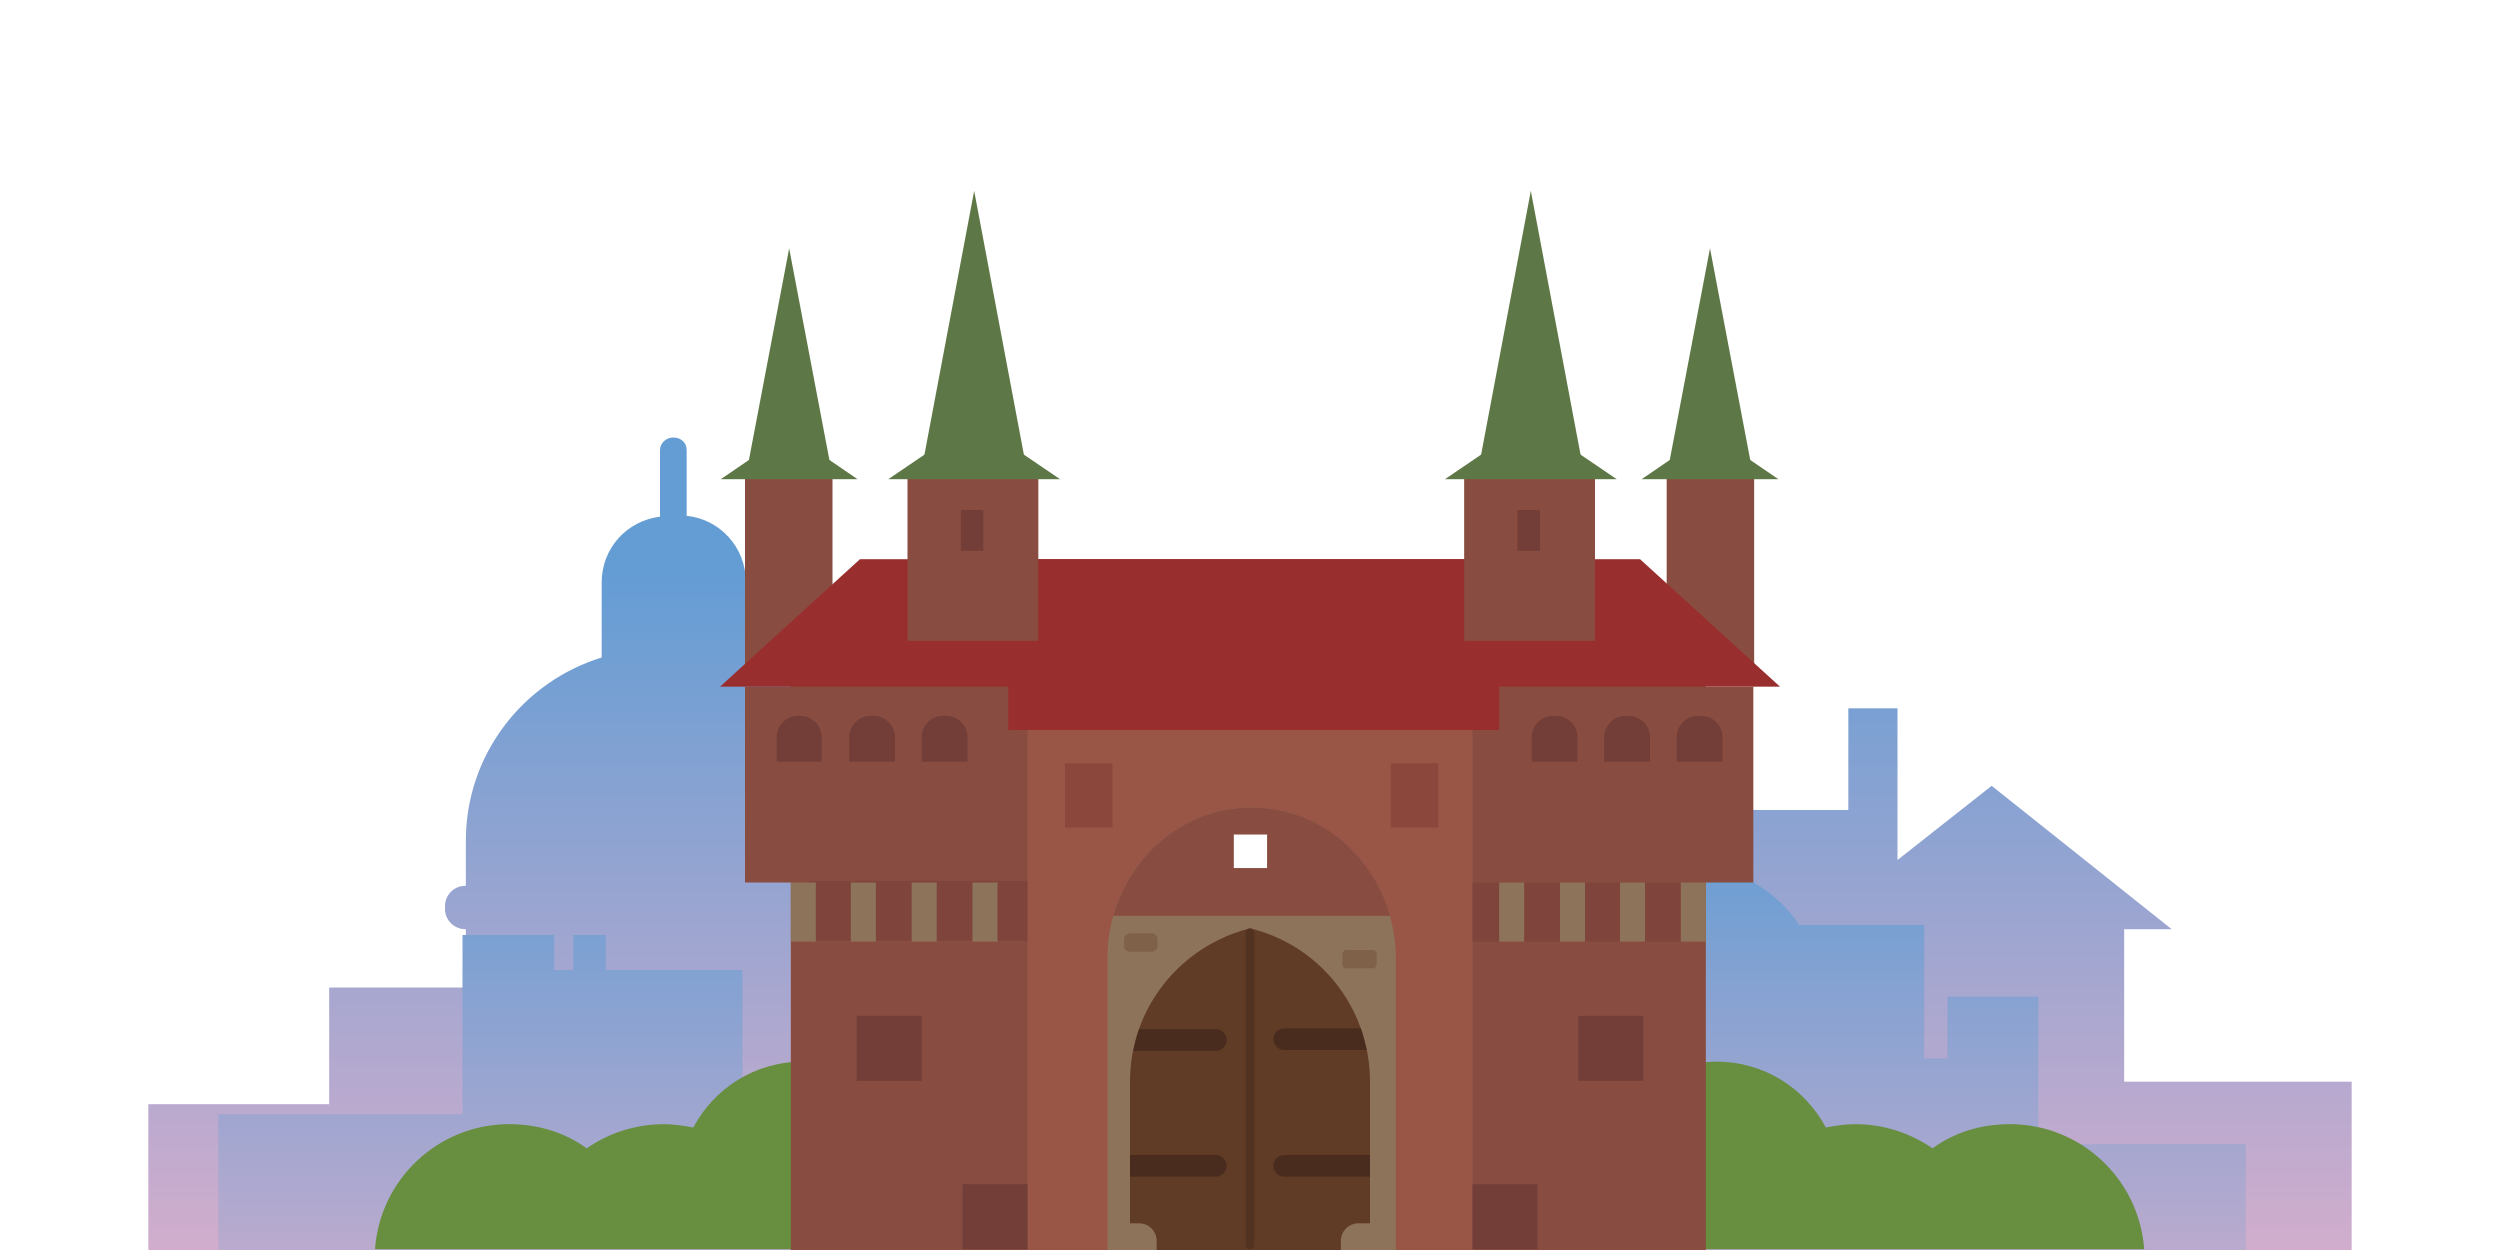 <?xml version="1.0" encoding="utf-8"?><svg version="1.1" xmlns="http://www.w3.org/2000/svg" xmlns:xlink="http://www.w3.org/1999/xlink" x="0px" y="0px" width="300px" height="150px" viewBox="0 0 300 150" style="enable-background:new 0 0 300 150;" xml:space="preserve"><style type="text/css">.st0{display:none;} .st1{display:inline;fill:url(#SVGID_1_);} .st2{display:inline;fill:url(#SVGID_2_);} .st3{display:inline;fill:url(#SVGID_3_);} .st4{display:inline;fill:url(#SVGID_4_);} .st5{display:inline;fill:url(#SVGID_5_);} .st6{display:inline;fill:url(#SVGID_6_);} .st7{display:inline;fill:url(#SVGID_7_);} .st8{display:inline;fill:url(#SVGID_8_);} .st9{display:inline;fill:url(#SVGID_9_);} .st10{display:inline;fill:url(#SVGID_10_);} .st11{display:inline;fill:url(#SVGID_11_);} .st12{display:inline;fill:url(#SVGID_12_);} .st13{display:inline;fill:url(#SVGID_13_);} .st14{display:inline;fill:url(#SVGID_14_);} .st15{display:inline;fill:url(#SVGID_15_);} .st16{display:inline;fill:url(#SVGID_16_);} .st17{display:inline;fill:url(#SVGID_17_);} .st18{display:inline;fill:url(#SVGID_18_);} .st19{display:inline;fill:url(#SVGID_19_);} .st20{display:inline;fill:url(#SVGID_20_);} .st21{display:inline;fill:url(#SVGID_21_);} .st22{display:inline;fill:url(#SVGID_22_);} .st23{display:inline;fill:url(#SVGID_23_);} .st24{display:inline;fill:url(#SVGID_24_);} .st25{display:inline;fill:url(#SVGID_25_);} .st26{display:inline;fill:url(#SVGID_26_);} .st27{display:inline;opacity:0.15;fill:#FFFFFF;} .st28{display:inline;} .st29{opacity:0.45;fill:#FFFFFF;} .st30{opacity:0.15;fill:#FFFFFF;} .st31{fill:#FFFFFF;} .st32{opacity:0.24;fill:#FFFFFF;} .st33{display:inline;fill:url(#SVGID_27_);} .st34{display:inline;fill:url(#SVGID_28_);} .st35{display:inline;fill:url(#SVGID_29_);} .st36{display:inline;fill:url(#SVGID_30_);} .st37{display:inline;fill:url(#SVGID_31_);} .st38{fill:#D3D3D3;} .st39{opacity:0.5;fill:url(#SVGID_32_);} .st40{opacity:0.5;fill:url(#SVGID_33_);} .st41{fill:#63961B;} .st42{fill:#876148;} .st43{opacity:0.61;fill:url(#SVGID_34_);} .st44{opacity:0.61;fill:url(#SVGID_35_);} .st45{fill:#4D5E2C;} .st46{fill:#68A31C;} .st47{fill:#704D36;} .st48{fill:#3E7210;} .st49{opacity:0.71;fill:url(#SVGID_36_);} .st50{fill:url(#SVGID_37_);} .st51{fill:url(#SVGID_38_);} .st52{fill:#577F17;} .st53{fill:url(#SVGID_39_);} .st54{fill:url(#SVGID_40_);} .st55{opacity:0.65;fill:url(#SVGID_41_);} .st56{fill:url(#SVGID_42_);} .st57{fill:url(#SVGID_43_);} .st58{opacity:0.61;fill:url(#SVGID_44_);} .st59{fill:url(#SVGID_45_);} .st60{fill:url(#SVGID_46_);} .st61{fill:url(#SVGID_47_);} .st62{fill:#637C3A;} .st63{fill:#495B25;} .st64{fill:url(#SVGID_48_);} .st65{fill:url(#SVGID_49_);} .st66{fill:#F0F0F0;} .st67{fill:url(#SVGID_50_);} .st68{fill:url(#SVGID_51_);} .st69{fill:url(#SVGID_52_);} .st70{opacity:0.75;} .st71{opacity:0.75;fill:#FFFFFF;} .st72{fill:url(#SVGID_53_);} .st73{opacity:0.39;fill:url(#SVGID_54_);} .st74{fill:#5B5B5B;} .st75{fill:#4E7F3C;} .st76{fill:#6FBA56;} .st77{fill:#5A9E47;} .st78{fill:#51843E;} .st79{fill:#50873E;} .st80{fill:#4B7A39;} .st81{fill:#558E42;} .st82{fill:#569143;} .st83{opacity:0.2;fill:#231F20;} .st84{fill:#6AB252;} .st85{opacity:0.2;fill:none;stroke:#231F20;stroke-width:0.587;stroke-miterlimit:10;} .st86{fill:#FF9D00;} .st87{fill:#477036;} .st88{fill:#966B4E;} .st89{fill:#604031;} .st90{opacity:0.54;fill:#604031;} .st91{opacity:0.48;fill:#754F3B;} .st92{fill:url(#SVGID_55_);} .st93{opacity:0.25;} .st94{opacity:0.25;fill:#FFFFFF;} .st95{fill:url(#SVGID_56_);} .st96{fill:url(#SVGID_57_);} .st97{fill:#8C6042;} .st98{fill:none;stroke:#8C6042;stroke-width:1.925;stroke-miterlimit:10;} .st99{fill:#477C13;} .st100{fill:#538716;} .st101{fill:#C62E26;} .st102{fill:#12AAFF;} .st103{opacity:6.000000e-02;fill:#231F20;} .st104{fill:#FFC200;} .st105{fill:#5E8E1A;} .st106{fill:none;stroke:#FFFFFF;stroke-width:1.38;stroke-miterlimit:10;} .st107{fill:none;stroke:#FFFFFF;stroke-width:1.452;stroke-miterlimit:10;} .st108{fill:none;stroke:#FFFFFF;stroke-width:3.311;stroke-linecap:round;stroke-linejoin:round;stroke-miterlimit:10;} .st109{fill:#3F3342;} .st110{fill:#4E3E51;} .st111{fill:none;stroke:#3F3342;stroke-width:2;stroke-miterlimit:10;} .st112{opacity:0.2;fill:url(#SVGID_58_);} .st113{opacity:0.2;fill:url(#SVGID_59_);} .st114{fill:none;stroke:#3F3342;stroke-width:2.031;stroke-miterlimit:10;} .st115{fill:#231F20;} .st116{fill:url(#SVGID_60_);} .st117{fill:#D8D8D8;} .st118{fill:#E5E5E5;} .st119{fill:#BFBFBF;} .st120{opacity:0.15;fill:#231F20;} .st121{fill:#727272;} .st122{fill:#B7B7B7;} .st123{fill:#CECECE;} .st124{fill:#3B6810;} .st125{fill:#1FA7DD;} .st126{fill:url(#SVGID_61_);} .st127{fill:url(#SVGID_62_);} .st128{fill:url(#SVGID_63_);} .st129{opacity:0.39;fill:url(#SVGID_64_);} .st130{fill:url(#SVGID_65_);} .st131{fill:url(#SVGID_66_);} .st132{fill:url(#SVGID_67_);} .st133{opacity:0.2;fill:url(#SVGID_68_);} .st134{opacity:0.2;fill:url(#SVGID_69_);} .st135{fill:url(#SVGID_70_);} .st136{fill:#996B39;} .st137{fill:#7698BE;} .st138{fill:#A8773D;} .st139{fill:#8E6335;} .st140{fill:#BC8346;} .st141{opacity:0.82;} .st142{fill:url(#SVGID_71_);} .st143{opacity:0.39;fill:url(#SVGID_72_);} .st144{opacity:0.39;fill:url(#SVGID_73_);} .st145{fill:#FFCE00;} .st146{opacity:0.64;} .st147{fill:url(#SVGID_74_);} .st148{fill:url(#SVGID_75_);} .st149{fill:url(#SVGID_76_);} .st150{fill:url(#SVGID_77_);} .st151{fill:url(#SVGID_78_);} .st152{fill:url(#SVGID_79_);} .st153{opacity:0.2;fill:url(#SVGID_80_);} .st154{opacity:0.2;fill:url(#SVGID_81_);} .st155{opacity:8.000000e-02;fill:none;stroke:#231F20;stroke-miterlimit:10;} .st156{fill:url(#SVGID_82_);} .st157{opacity:0.25;clip-path:url(#SVGID_84_);} .st158{clip-path:url(#SVGID_84_);fill:#68A31C;} .st159{clip-path:url(#SVGID_84_);fill:#5E8E1A;} .st160{clip-path:url(#SVGID_84_);} .st161{clip-path:url(#SVGID_84_);fill:#704D36;} .st162{clip-path:url(#SVGID_84_);fill:#3B6810;} .st163{clip-path:url(#SVGID_84_);fill:#3E7210;} .st164{fill:url(#SVGID_85_);} .st165{fill:url(#SVGID_86_);} .st166{fill:url(#SVGID_87_);} .st167{opacity:0.39;fill:url(#SVGID_88_);} .st168{fill:url(#SVGID_89_);} .st169{fill:url(#SVGID_90_);} .st170{fill:url(#SVGID_91_);} .st171{fill:url(#SVGID_92_);} .st172{fill:url(#SVGID_93_);} .st173{opacity:0.2;fill:url(#SVGID_94_);} .st174{opacity:0.2;fill:url(#SVGID_95_);} .st175{fill:url(#SVGID_96_);} .st176{fill:url(#SVGID_97_);} .st177{fill:url(#SVGID_98_);} .st178{fill:url(#SVGID_99_);} .st179{fill:url(#SVGID_100_);} .st180{fill:url(#SVGID_101_);} .st181{fill:url(#SVGID_102_);} .st182{fill:url(#SVGID_103_);} .st183{opacity:0.61;fill:url(#SVGID_104_);} .st184{fill:url(#SVGID_105_);} .st185{fill:url(#SVGID_106_);} .st186{fill:url(#SVGID_107_);} .st187{fill:url(#SVGID_108_);} .st188{fill:url(#SVGID_109_);} .st189{fill:url(#SVGID_110_);} .st190{fill:#845440;} .st191{fill:#7A4535;} .st192{fill:#936148;} .st193{fill:#AD7359;} .st194{fill:url(#SVGID_111_);} .st195{opacity:0.31;fill:#FFFFFF;} .st196{fill:url(#SVGID_112_);} .st197{fill:#CE9036;} .st198{fill:url(#SVGID_113_);} .st199{fill:url(#SVGID_114_);} .st200{fill:#EFB454;} .st201{fill:#E0A651;} .st202{fill:#AACE55;} .st203{fill:#BC802F;} .st204{fill:#E2A427;} .st205{fill:#94AF4A;} .st206{fill:url(#SVGID_115_);} .st207{fill:url(#SVGID_116_);} .st208{fill:url(#SVGID_117_);} .st209{fill:url(#SVGID_118_);} .st210{opacity:0.65;fill:url(#SVGID_119_);} .st211{fill:url(#SVGID_120_);} .st212{fill:url(#SVGID_121_);} .st213{fill:url(#SVGID_122_);} .st214{fill:url(#SVGID_123_);} .st215{fill:url(#SVGID_124_);} .st216{fill:url(#SVGID_125_);} .st217{fill:url(#SVGID_126_);} .st218{fill:url(#SVGID_127_);} .st219{fill:url(#SVGID_128_);} .st220{fill:url(#SVGID_129_);} .st221{fill:url(#SVGID_130_);} .st222{fill:url(#SVGID_131_);} .st223{fill:#629617;} .st224{fill:url(#SVGID_132_);} .st225{fill:url(#SVGID_133_);} .st226{opacity:0.36;} .st227{opacity:0.36;fill:#FFFFFF;} .st228{fill:url(#SVGID_134_);} .st229{fill:url(#SVGID_135_);} .st230{fill:url(#SVGID_136_);} .st231{fill:url(#SVGID_137_);} .st232{fill:url(#SVGID_138_);} .st233{fill:url(#SVGID_139_);} .st234{fill:#C6C6C6;} .st235{fill:#E0E0E0;} .st236{fill:#BC8E7E;} .st237{fill:#9B6653;} .st238{fill:#CE6B49;} .st239{fill:#FFCD40;} .st240{fill:#E57253;} .st241{opacity:0.46;} .st242{fill:#FFEB73;} .st243{fill:#A0503A;} .st244{fill:#A54949;} .st245{fill:#83C624;} .st246{opacity:0.34;fill:#231F20;} .st247{fill:#279EFF;} .st248{fill:url(#SVGID_140_);} .st249{fill:url(#SVGID_141_);} .st250{fill:url(#SVGID_142_);} .st251{fill:url(#SVGID_143_);} .st252{fill:url(#SVGID_144_);} .st253{fill:url(#SVGID_145_);} .st254{fill:url(#SVGID_146_);} .st255{fill:url(#SVGID_147_);} .st256{fill:url(#SVGID_148_);} .st257{fill:url(#SVGID_149_);} .st258{fill:url(#SVGID_150_);} .st259{fill:url(#SVGID_151_);} .st260{fill:url(#SVGID_152_);} .st261{fill:url(#SVGID_153_);} .st262{fill:url(#SVGID_154_);} .st263{fill:url(#SVGID_155_);} .st264{fill:url(#SVGID_156_);} .st265{fill:url(#SVGID_157_);} .st266{fill:url(#SVGID_158_);} .st267{fill:url(#SVGID_159_);} .st268{fill:#688E3F;} .st269{fill:#894C40;} .st270{fill:#995647;} .st271{fill:#992E2E;} .st272{fill:#8C473C;} .st273{fill:#723E37;} .st274{fill:#8E735B;} .st275{fill:#603B26;} .st276{fill:#7F453C;} .st277{fill:#5E7746;} .st278{fill:#737F7F;} .st279{fill:#492C1D;} .st280{fill:none;stroke:#4E5656;stroke-width:1.95;stroke-miterlimit:10;} .st281{opacity:0.58;fill:none;stroke:#492C1D;stroke-width:0.924;stroke-linecap:round;stroke-linejoin:round;stroke-miterlimit:10;} .st282{fill:#7F6049;} .st283{fill:#7C8C8C;} .st284{opacity:7.000000e-02;fill:#231F20;} .st285{fill:#686E3F;} .st286{fill:#7F7671;} .st287{fill:url(#SVGID_160_);} .st288{fill:#6D6662;} .st289{opacity:0.18;fill:#231F20;} .st290{fill:#6D7057;} .st291{fill:#61634E;} .st292{fill:#AA8C65;} .st293{fill:#FFE9C5;} .st294{fill:#3D4444;} .st295{fill:#EFEFEF;} .st296{fill:#4E5656;} .st297{opacity:0.38;fill:url(#SVGID_161_);} .st298{fill:#506D4E;} .st299{fill:url(#SVGID_162_);} .st300{fill:#3E4444;} .st301{fill:#A0815D;} .st302{fill:#89807C;} .st303{fill:url(#SVGID_163_);} .st304{fill:#726C69;} .st305{opacity:0.8;fill:url(#SVGID_164_);} .st306{fill:url(#SVGID_165_);} .st307{fill:#DBC2B2;} .st308{fill:#CEB1A1;} .st309{fill:#55BC9C;} .st310{fill:#A07D5F;} .st311{fill:#AF8D6E;} .st312{fill:#B7997B;} .st313{fill:#D3AF90;} .st314{fill:#876851;} .st315{fill:#4AA889;} .st316{fill:#54917B;} .st317{fill:#3D9374;} .st318{fill:#D3A853;} .st319{fill:#619341;} .st320{fill:#537C38;} .st321{fill:#C4A386;} .st322{opacity:0.25;fill:#232323;} .st323{fill:#C4A291;} .st324{fill:#353535;} .st325{fill:#A88678;} .st326{fill:#B79484;} .st327{fill:#62A58B;} .st328{fill:#AD8F82;} .st329{fill:#435148;} .st330{opacity:0.63;fill:url(#SVGID_166_);} .st331{opacity:0.63;fill:url(#SVGID_167_);} .st332{fill:#CCAE9E;} .st333{fill:url(#SVGID_168_);} .st334{clip-path:url(#SVGID_170_);fill:url(#SVGID_171_);} .st335{opacity:0.8;clip-path:url(#SVGID_170_);fill:url(#SVGID_172_);} .st336{clip-path:url(#SVGID_170_);fill:url(#SVGID_173_);} .st337{clip-path:url(#SVGID_170_);fill:#55BC9C;} .st338{clip-path:url(#SVGID_170_);fill:#A07D5F;} .st339{clip-path:url(#SVGID_170_);fill:#AF8D6E;} .st340{clip-path:url(#SVGID_170_);fill:#B7997B;} .st341{clip-path:url(#SVGID_170_);fill:#D3AF90;} .st342{clip-path:url(#SVGID_170_);fill:#876851;} .st343{clip-path:url(#SVGID_170_);fill:#4AA889;} .st344{clip-path:url(#SVGID_170_);fill:#3D9374;} .st345{clip-path:url(#SVGID_170_);} .st346{clip-path:url(#SVGID_170_);fill:#D3A853;} .st347{clip-path:url(#SVGID_170_);fill:#704D36;} .st348{clip-path:url(#SVGID_170_);fill:#537C38;} .st349{clip-path:url(#SVGID_170_);fill:#C4A386;} .st350{clip-path:url(#SVGID_170_);fill:#619341;} .st351{clip-path:url(#SVGID_170_);fill:#B5B5B5;} .st352{fill:#707070;} .st353{fill:#9B9B9B;} .st354{fill:url(#SVGID_174_);} .st355{fill:#777777;} .st356{fill:#A5A5A5;} .st357{fill:#868A8E;} .st358{fill:#686D75;} .st359{fill:#AF5C46;} .st360{fill:#FFCA5F;} .st361{fill:#914637;} .st362{fill:#487A67;} .st363{fill:#A5503F;} .st364{fill:#282828;} .st365{fill:#FFE6BB;} .st366{fill:#445D6D;} .st367{fill:#527182;} .st368{fill:#5D8191;} .st369{opacity:0.61;fill:url(#SVGID_175_);} .st370{opacity:0.61;fill:url(#SVGID_176_);} .st371{fill:#345060;} .st372{clip-path:url(#SVGID_178_);fill:url(#SVGID_179_);} .st373{opacity:0.63;clip-path:url(#SVGID_178_);fill:url(#SVGID_180_);} .st374{opacity:0.63;clip-path:url(#SVGID_178_);fill:url(#SVGID_181_);} .st375{clip-path:url(#SVGID_178_);fill:url(#SVGID_182_);} .st376{clip-path:url(#SVGID_178_);fill:url(#SVGID_183_);} .st377{clip-path:url(#SVGID_178_);fill:#353535;} .st378{clip-path:url(#SVGID_178_);fill:#68A31C;} .st379{clip-path:url(#SVGID_178_);fill:#AF5C46;} .st380{clip-path:url(#SVGID_178_);fill:#54917B;} .st381{clip-path:url(#SVGID_178_);fill:#FFCA5F;} .st382{clip-path:url(#SVGID_178_);fill:#914637;} .st383{clip-path:url(#SVGID_178_);fill:#487A67;} .st384{clip-path:url(#SVGID_178_);fill:#A5503F;} .st385{clip-path:url(#SVGID_178_);fill:#282828;} .st386{clip-path:url(#SVGID_178_);fill:#FFE6BB;} .st387{clip-path:url(#SVGID_178_);fill:#008ABA;} .st388{clip-path:url(#SVGID_178_);fill:#00A2CE;} .st389{clip-path:url(#SVGID_178_);fill:#00AED6;} .st390{clip-path:url(#SVGID_178_);fill:#0285B2;} .st391{clip-path:url(#SVGID_185_);fill:url(#SVGID_186_);} .st392{clip-path:url(#SVGID_185_);fill:#818B91;} .st393{clip-path:url(#SVGID_185_);fill:url(#SVGID_187_);} .st394{clip-path:url(#SVGID_185_);fill:url(#SVGID_188_);} .st395{opacity:0.36;clip-path:url(#SVGID_185_);fill:#FFFFFF;} .st396{clip-path:url(#SVGID_185_);fill:#CE6B49;} .st397{clip-path:url(#SVGID_185_);fill:#FFCD40;} .st398{clip-path:url(#SVGID_185_);fill:#68A31C;} .st399{clip-path:url(#SVGID_185_);fill:#FFFFFF;} .st400{clip-path:url(#SVGID_185_);fill:#E57253;} .st401{clip-path:url(#SVGID_185_);} .st402{opacity:0.46;clip-path:url(#SVGID_185_);} .st403{clip-path:url(#SVGID_185_);fill:#FFEB73;} .st404{clip-path:url(#SVGID_185_);fill:#A0503A;} .st405{opacity:0.34;clip-path:url(#SVGID_185_);fill:#231F20;} .st406{clip-path:url(#SVGID_190_);fill:url(#SVGID_191_);} .st407{clip-path:url(#SVGID_190_);fill:#818B91;} .st408{clip-path:url(#SVGID_190_);fill:url(#SVGID_192_);} .st409{clip-path:url(#SVGID_190_);fill:url(#SVGID_193_);} .st410{opacity:0.36;clip-path:url(#SVGID_190_);fill:#FFFFFF;} .st411{clip-path:url(#SVGID_190_);fill:#CE6B49;} .st412{clip-path:url(#SVGID_190_);fill:#FFCD40;} .st413{clip-path:url(#SVGID_190_);fill:#68A31C;} .st414{clip-path:url(#SVGID_190_);fill:#FFFFFF;} .st415{clip-path:url(#SVGID_190_);fill:#E57253;} .st416{clip-path:url(#SVGID_190_);} .st417{opacity:0.46;clip-path:url(#SVGID_190_);} .st418{clip-path:url(#SVGID_190_);fill:#FFEB73;} .st419{clip-path:url(#SVGID_190_);fill:#A0503A;} .st420{opacity:0.34;clip-path:url(#SVGID_190_);fill:#231F20;} .st421{fill:#893E34;} .st422{fill:#9E4E3E;} .st423{fill:#7F392F;} .st424{fill:#A57F6F;} .st425{fill:#934437;} .st426{fill:#B25040;} .st427{clip-path:url(#SVGID_195_);fill:url(#SVGID_196_);} .st428{clip-path:url(#SVGID_195_);fill:url(#SVGID_197_);} .st429{clip-path:url(#SVGID_195_);fill:#DBC2B2;} .st430{clip-path:url(#SVGID_195_);fill:#CEB1A1;} .st431{clip-path:url(#SVGID_195_);fill:#54917B;} .st432{clip-path:url(#SVGID_195_);fill:#619341;} .st433{clip-path:url(#SVGID_195_);fill:#C4A291;} .st434{clip-path:url(#SVGID_195_);fill:#A88678;} .st435{clip-path:url(#SVGID_195_);fill:#B79484;} .st436{clip-path:url(#SVGID_195_);fill:#62A58B;} .st437{clip-path:url(#SVGID_195_);fill:#AD8F82;} .st438{clip-path:url(#SVGID_195_);fill:#435148;} .st439{clip-path:url(#SVGID_195_);fill:#637C3A;} .st440{clip-path:url(#SVGID_195_);fill:#CCAE9E;} .st441{fill:#7C4F3D;} .st442{fill:#6A7032;} .st443{fill:#A06E4D;} .st444{fill:#737C3C;} .st445{fill:#7A8744;} .st446{clip-path:url(#SVGID_199_);fill:url(#SVGID_200_);} .st447{clip-path:url(#SVGID_199_);fill:none;stroke:#4E5656;stroke-width:1.742;stroke-miterlimit:10;} .st448{opacity:7.000000e-02;clip-path:url(#SVGID_199_);fill:#231F20;} .st449{clip-path:url(#SVGID_199_);fill:#585B35;} .st450{clip-path:url(#SVGID_199_);fill:#6D7057;} .st451{clip-path:url(#SVGID_199_);fill:#61634E;} .st452{clip-path:url(#SVGID_199_);fill:#AA8C65;} .st453{clip-path:url(#SVGID_199_);fill:#FFE9C5;} .st454{clip-path:url(#SVGID_199_);fill:#3D4444;} .st455{clip-path:url(#SVGID_199_);fill:#EFEFEF;} .st456{clip-path:url(#SVGID_199_);fill:#4E5656;} .st457{clip-path:url(#SVGID_199_);fill:#506D4E;} .st458{clip-path:url(#SVGID_199_);fill:#3E4444;} .st459{clip-path:url(#SVGID_199_);fill:#A0815D;} .st460{clip-path:url(#SVGID_199_);fill:#D3D3D3;} .st461{clip-path:url(#SVGID_199_);fill:#588599;} .st462{clip-path:url(#SVGID_199_);fill:#669CAF;} .st463{clip-path:url(#SVGID_202_);fill:url(#SVGID_203_);} .st464{clip-path:url(#SVGID_202_);} .st465{clip-path:url(#SVGID_202_);fill:#63961B;} .st466{clip-path:url(#SVGID_202_);fill:#68A31C;} .st467{clip-path:url(#SVGID_202_);fill:#707070;} .st468{clip-path:url(#SVGID_202_);fill:#9B9B9B;} .st469{clip-path:url(#SVGID_202_);fill:#777777;} .st470{clip-path:url(#SVGID_202_);fill:#A5A5A5;} .st471{clip-path:url(#SVGID_202_);fill:#868A8E;} .st472{clip-path:url(#SVGID_202_);fill:#686D75;} .st473{clip-path:url(#SVGID_202_);fill:#577F17;} .st474{clip-path:url(#SVGID_205_);fill:url(#SVGID_206_);} .st475{clip-path:url(#SVGID_205_);fill:#7F7671;} .st476{clip-path:url(#SVGID_205_);fill:#6D6662;} .st477{opacity:0.38;clip-path:url(#SVGID_205_);fill:url(#SVGID_207_);} .st478{clip-path:url(#SVGID_205_);fill:url(#SVGID_208_);} .st479{clip-path:url(#SVGID_205_);} .st480{clip-path:url(#SVGID_205_);fill:#89807C;} .st481{clip-path:url(#SVGID_205_);fill:#726C69;} .st482{clip-path:url(#SVGID_205_);fill:#6598AA;} .st483{clip-path:url(#SVGID_205_);fill:#73AFBF;} .st484{clip-path:url(#SVGID_210_);fill:url(#SVGID_211_);} .st485{clip-path:url(#SVGID_210_);fill:url(#SVGID_212_);} .st486{clip-path:url(#SVGID_210_);fill:#737F7F;} .st487{clip-path:url(#SVGID_210_);fill:#FFFFFF;} .st488{clip-path:url(#SVGID_210_);fill:#7C8C8C;} .st489{clip-path:url(#SVGID_210_);} .st490{clip-path:url(#SVGID_210_);fill:url(#SVGID_213_);} .st491{clip-path:url(#SVGID_210_);fill:#68A31C;} .st492{opacity:0.18;clip-path:url(#SVGID_210_);fill:#231F20;} .st493{clip-path:url(#SVGID_215_);fill:url(#SVGID_216_);} .st494{clip-path:url(#SVGID_215_);} .st495{clip-path:url(#SVGID_215_);fill:url(#SVGID_217_);} .st496{clip-path:url(#SVGID_215_);fill:url(#SVGID_218_);} .st497{clip-path:url(#SVGID_215_);fill:#CE9036;} .st498{clip-path:url(#SVGID_215_);fill:url(#SVGID_219_);} .st499{fill:url(#SVGID_220_);} .st500{clip-path:url(#SVGID_215_);fill:#EFB454;} .st501{clip-path:url(#SVGID_215_);fill:#E0A651;} .st502{clip-path:url(#SVGID_215_);fill:#BC802F;} .st503{clip-path:url(#SVGID_215_);fill:#E2A427;} .st504{clip-path:url(#SVGID_215_);fill:#94AF4A;} .st505{clip-path:url(#SVGID_215_);fill:#8690B5;} .st506{clip-path:url(#SVGID_222_);fill:url(#SVGID_223_);} .st507{clip-path:url(#SVGID_222_);fill:url(#SVGID_224_);} .st508{clip-path:url(#SVGID_222_);fill:url(#SVGID_225_);} .st509{clip-path:url(#SVGID_222_);} .st510{fill:none;stroke:#8C6042;stroke-width:1.823;stroke-miterlimit:10;} .st511{opacity:0.15;clip-path:url(#SVGID_222_);fill:#FFFFFF;} .st512{fill:none;stroke:#3F3342;stroke-width:1.893;stroke-miterlimit:10;} .st513{opacity:0.2;fill:url(#SVGID_226_);} .st514{opacity:0.2;fill:url(#SVGID_227_);} .st515{fill:none;stroke:#3F3342;stroke-width:1.923;stroke-miterlimit:10;} .st516{clip-path:url(#SVGID_222_);fill:#5D9119;} .st517{clip-path:url(#SVGID_222_);fill:#9B9B9B;} .st518{clip-path:url(#SVGID_229_);fill:url(#SVGID_230_);} .st519{clip-path:url(#SVGID_229_);fill:url(#SVGID_231_);} .st520{opacity:0.61;clip-path:url(#SVGID_229_);fill:url(#SVGID_232_);} .st521{opacity:0.61;clip-path:url(#SVGID_229_);fill:url(#SVGID_233_);} .st522{clip-path:url(#SVGID_229_);fill:#4D5E2C;} .st523{clip-path:url(#SVGID_229_);fill:#893E34;} .st524{clip-path:url(#SVGID_229_);fill:#9E4E3E;} .st525{clip-path:url(#SVGID_229_);fill:#7F392F;} .st526{clip-path:url(#SVGID_229_);fill:#A57F6F;} .st527{clip-path:url(#SVGID_229_);fill:#934437;} .st528{clip-path:url(#SVGID_229_);fill:#B25040;} .st529{clip-path:url(#SVGID_229_);} .st530{clip-path:url(#SVGID_229_);fill:#7A8744;} .st531{clip-path:url(#SVGID_229_);fill:#C1B5B0;} .st532{fill:url(#SVGID_234_);} .st533{fill:url(#SVGID_235_);} .st534{fill:url(#SVGID_236_);} .st535{fill:#8C4444;} .st536{fill:#FFEEFF;} .st537{fill:#99776E;} .st538{fill:#F1DFF2;} .st539{fill:#72524C;} .st540{fill:#BC97BF;} .st541{fill:#6D3535;} .st542{fill:#78627A;} .st543{fill:#FFF3FF;} .st544{clip-path:url(#SVGID_238_);fill:url(#SVGID_239_);} .st545{clip-path:url(#SVGID_238_);fill:url(#SVGID_240_);} .st546{clip-path:url(#SVGID_238_);fill:url(#SVGID_241_);} .st547{clip-path:url(#SVGID_238_);fill:#8C4444;} .st548{clip-path:url(#SVGID_238_);fill:#FFFFFF;} .st549{clip-path:url(#SVGID_238_);fill:#FFEEFF;} .st550{clip-path:url(#SVGID_238_);fill:#AF938C;} .st551{clip-path:url(#SVGID_238_);fill:#F1DFF2;} .st552{clip-path:url(#SVGID_238_);fill:#934437;} .st553{clip-path:url(#SVGID_238_);fill:#BCB1BC;} .st554{clip-path:url(#SVGID_238_);fill:#A095A0;} .st555{clip-path:url(#SVGID_238_);fill:#F3DCF4;} .st556{clip-path:url(#SVGID_238_);fill:#9B766F;} .st557{clip-path:url(#SVGID_238_);fill:#DACEDD;} .st558{clip-path:url(#SVGID_238_);fill:#C62E26;} .st559{clip-path:url(#SVGID_238_);fill:#BBAABC;} .st560{clip-path:url(#SVGID_238_);fill:#FFF3FF;} .st561{clip-path:url(#SVGID_238_);fill:#596C9B;} .st562{clip-path:url(#SVGID_238_);fill:#667EAF;} .st563{clip-path:url(#SVGID_238_);fill:#6E8ABA;} .st564{clip-path:url(#SVGID_243_);fill:url(#SVGID_244_);} .st565{opacity:0.61;clip-path:url(#SVGID_243_);fill:url(#SVGID_245_);} .st566{clip-path:url(#SVGID_243_);fill:url(#SVGID_246_);} .st567{clip-path:url(#SVGID_243_);fill:#637C3A;} .st568{clip-path:url(#SVGID_243_);fill:#845440;} .st569{clip-path:url(#SVGID_243_);} .st570{clip-path:url(#SVGID_243_);fill:#D3D3D3;} .st571{clip-path:url(#SVGID_243_);fill:#495B25;} .st572{clip-path:url(#SVGID_243_);fill:#6F8741;} .st573{fill:#CEA78D;} .st574{opacity:0.53;fill:#B5917D;} .st575{clip-path:url(#SVGID_248_);fill:url(#SVGID_249_);} .st576{clip-path:url(#SVGID_248_);fill:#68A31C;} .st577{clip-path:url(#SVGID_248_);fill:#D3D3D3;} .st578{clip-path:url(#SVGID_248_);fill:#CEA78D;} .st579{opacity:0.53;clip-path:url(#SVGID_248_);fill:#B5917D;} .st580{opacity:0.75;clip-path:url(#SVGID_248_);} .st581{opacity:0.75;clip-path:url(#SVGID_248_);fill:#FFFFFF;} .st582{clip-path:url(#SVGID_248_);fill:#7DBC22;} .st583{clip-path:url(#SVGID_251_);fill:url(#SVGID_252_);} .st584{opacity:0.65;clip-path:url(#SVGID_251_);fill:url(#SVGID_253_);} .st585{clip-path:url(#SVGID_251_);fill:url(#SVGID_254_);} .st586{clip-path:url(#SVGID_251_);fill:url(#SVGID_255_);} .st587{clip-path:url(#SVGID_251_);} .st588{opacity:0.36;clip-path:url(#SVGID_251_);} .st589{opacity:0.36;clip-path:url(#SVGID_251_);fill:#FFFFFF;} .st590{clip-path:url(#SVGID_251_);fill:#68A31C;} .st591{clip-path:url(#SVGID_251_);fill:#B7B7B7;} .st592{clip-path:url(#SVGID_251_);fill:#D3D3D3;} .st593{clip-path:url(#SVGID_251_);fill:#C6C6C6;} .st594{clip-path:url(#SVGID_251_);fill:#E0E0E0;} .st595{clip-path:url(#SVGID_251_);fill:#BC8E7E;} .st596{clip-path:url(#SVGID_251_);fill:#9B6653;} .st597{clip-path:url(#SVGID_257_);fill:url(#SVGID_258_);} .st598{opacity:0.75;clip-path:url(#SVGID_257_);} .st599{opacity:0.75;clip-path:url(#SVGID_257_);fill:#FFFFFF;} .st600{clip-path:url(#SVGID_257_);fill:url(#SVGID_259_);} .st601{opacity:0.39;clip-path:url(#SVGID_257_);fill:url(#SVGID_260_);} .st602{clip-path:url(#SVGID_257_);} .st603{opacity:0.2;fill:none;stroke:#231F20;stroke-width:0.565;stroke-miterlimit:10;} .st604{clip-path:url(#SVGID_257_);fill:#FFFFFF;} .st605{clip-path:url(#SVGID_257_);fill:#2B81A3;} .st606{clip-path:url(#SVGID_257_);fill:#339CBC;} .st607{clip-path:url(#SVGID_257_);fill:#39AEC9;} .st608{clip-path:url(#SVGID_262_);fill:url(#SVGID_263_);} .st609{clip-path:url(#SVGID_262_);} .st610{clip-path:url(#SVGID_262_);fill:url(#SVGID_264_);} .st611{clip-path:url(#SVGID_262_);fill:url(#SVGID_265_);} .st612{clip-path:url(#SVGID_262_);fill:#688E3F;} .st613{clip-path:url(#SVGID_262_);fill:#894C40;} .st614{clip-path:url(#SVGID_262_);fill:#995647;} .st615{clip-path:url(#SVGID_262_);fill:#992E2E;} .st616{clip-path:url(#SVGID_262_);fill:#8C473C;} .st617{clip-path:url(#SVGID_262_);fill:#723E37;} .st618{clip-path:url(#SVGID_262_);fill:#8E735B;} .st619{clip-path:url(#SVGID_262_);fill:#603B26;} .st620{clip-path:url(#SVGID_262_);fill:#7F453C;} .st621{clip-path:url(#SVGID_262_);fill:#5E7746;} .st622{clip-path:url(#SVGID_262_);fill:#492C1D;} .st623{opacity:0.58;clip-path:url(#SVGID_262_);fill:none;stroke:#492C1D;stroke-width:0.793;stroke-linecap:round;stroke-linejoin:round;stroke-miterlimit:10;} .st624{clip-path:url(#SVGID_262_);fill:#7F6049;} .st625{clip-path:url(#SVGID_262_);fill:#BCB1BC;} .st626{clip-path:url(#SVGID_267_);fill:url(#SVGID_268_);} .st627{opacity:6.000000e-02;clip-path:url(#SVGID_267_);fill:#231F20;} .st628{clip-path:url(#SVGID_267_);fill:#68A31C;} .st629{clip-path:url(#SVGID_267_);fill:#5E8E1A;} .st630{clip-path:url(#SVGID_267_);} .st631{clip-path:url(#SVGID_267_);fill:#704D36;} .st632{clip-path:url(#SVGID_267_);fill:#3B6810;} .st633{clip-path:url(#SVGID_267_);fill:#3E7210;} .st634{clip-path:url(#SVGID_267_);fill:#1FA7DD;} .st635{opacity:0.31;clip-path:url(#SVGID_267_);fill:#FFFFFF;} .st636{fill:#EFC99E;} .st637{fill:#76B790;} .st638{fill:#EAC5A7;} .st639{fill:#67A580;} .st640{fill:#E0B386;} .st641{fill:#E2B486;} .st642{opacity:0.91;fill:url(#SVGID_269_);} .st643{fill:#FFD5AB;} .st644{fill:#DDAC80;} .st645{fill:#E0B285;} .st646{fill:#E2B291;} .st647{opacity:0.59;fill:url(#SVGID_270_);} .st648{fill:#EDBB8E;} .st649{opacity:0.91;fill:url(#SVGID_271_);} .st650{clip-path:url(#SVGID_273_);fill:url(#SVGID_274_);} .st651{clip-path:url(#SVGID_273_);fill:url(#SVGID_275_);} .st652{clip-path:url(#SVGID_273_);fill:url(#SVGID_276_);} .st653{clip-path:url(#SVGID_273_);fill:#EFC99E;} .st654{clip-path:url(#SVGID_273_);fill:#76B790;} .st655{clip-path:url(#SVGID_273_);fill:#EAC5A7;} .st656{clip-path:url(#SVGID_273_);fill:#67A580;} .st657{clip-path:url(#SVGID_273_);fill:#E0B386;} .st658{clip-path:url(#SVGID_273_);fill:#E2B486;} .st659{opacity:0.91;clip-path:url(#SVGID_273_);fill:url(#SVGID_277_);} .st660{clip-path:url(#SVGID_273_);fill:#FFD5AB;} .st661{clip-path:url(#SVGID_273_);fill:#DDAC80;} .st662{clip-path:url(#SVGID_273_);fill:#E0B285;} .st663{clip-path:url(#SVGID_273_);} .st664{clip-path:url(#SVGID_273_);fill:#E2B291;} .st665{opacity:0.59;clip-path:url(#SVGID_273_);fill:url(#SVGID_278_);} .st666{clip-path:url(#SVGID_273_);fill:#EDBB8E;} .st667{opacity:0.91;clip-path:url(#SVGID_273_);fill:url(#SVGID_279_);} .st668{clip-path:url(#SVGID_273_);fill:#D3D3D3;} .st669{clip-path:url(#SVGID_273_);fill:#616B91;} .st670{fill:url(#SVGID_280_);} .st671{fill:none;stroke:#8C6A57;stroke-width:3;stroke-linecap:round;stroke-linejoin:round;stroke-miterlimit:10;} .st672{fill:url(#SVGID_281_);} .st673{fill:#577222;} .st674{fill:#9B8473;} .st675{fill:#A87E6A;} .st676{fill:#937D6F;} .st677{fill:#895F49;} .st678{fill:#B28972;} .st679{fill:#B79C8A;} .st680{fill:#755C4B;} .st681{opacity:0.62;fill:url(#SVGID_282_);} .st682{clip-path:url(#SVGID_284_);fill:url(#SVGID_285_);} .st683{clip-path:url(#SVGID_284_);fill:none;stroke:#8C6A57;stroke-width:2.66;stroke-linecap:round;stroke-linejoin:round;stroke-miterlimit:10;} .st684{clip-path:url(#SVGID_284_);fill:url(#SVGID_286_);} .st685{clip-path:url(#SVGID_284_);} .st686{clip-path:url(#SVGID_284_);fill:#9B8473;} .st687{clip-path:url(#SVGID_284_);fill:#A87E6A;} .st688{clip-path:url(#SVGID_284_);fill:#68A31C;} .st689{clip-path:url(#SVGID_284_);fill:#937D6F;} .st690{clip-path:url(#SVGID_284_);fill:#895F49;} .st691{clip-path:url(#SVGID_284_);fill:#B28972;} .st692{clip-path:url(#SVGID_284_);fill:#B79C8A;} .st693{clip-path:url(#SVGID_284_);fill:#755C4B;} .st694{opacity:0.62;clip-path:url(#SVGID_284_);fill:url(#SVGID_287_);} .st695{clip-path:url(#SVGID_284_);fill:#D3D3D3;} .st696{clip-path:url(#SVGID_284_);fill:#5E8491;} .st697{clip-path:url(#SVGID_284_);fill:#6C97A3;} .st698{clip-path:url(#SVGID_284_);fill:#77A7B2;} .st699{fill:url(#SVGID_288_);} .st700{fill:#91776E;} .st701{opacity:0.71;fill:url(#SVGID_289_);} .st702{fill:url(#SVGID_290_);} .st703{fill:url(#SVGID_291_);} .st704{fill:#4C3D36;} .st705{fill:#3A2E2A;} .st706{fill:#7C5341;} .st707{fill:#798919;} .st708{fill:#754D3E;} .st709{fill:#828BA0;} .st710{fill:#FFDA99;} .st711{fill:#724B3D;} .st712{fill:#FFE3AB;} .st713{opacity:0.6;fill:#FFC46E;} .st714{fill:#FFBE57;} .st715{fill:#FFCF83;} .st716{fill:#FFC46E;} .st717{clip-path:url(#SVGID_293_);fill:url(#SVGID_294_);} .st718{clip-path:url(#SVGID_293_);fill:#91776E;} .st719{opacity:0.71;clip-path:url(#SVGID_293_);fill:url(#SVGID_295_);} .st720{clip-path:url(#SVGID_293_);fill:url(#SVGID_296_);} .st721{clip-path:url(#SVGID_293_);fill:url(#SVGID_297_);} .st722{clip-path:url(#SVGID_293_);fill:#4C3D36;} .st723{clip-path:url(#SVGID_293_);fill:#3A2E2A;} .st724{clip-path:url(#SVGID_293_);fill:#7C5341;} .st725{clip-path:url(#SVGID_293_);fill:#895F49;} .st726{clip-path:url(#SVGID_293_);fill:#754D3E;} .st727{clip-path:url(#SVGID_293_);fill:#828BA0;} .st728{clip-path:url(#SVGID_293_);fill:#724B3D;} .st729{clip-path:url(#SVGID_293_);} .st730{clip-path:url(#SVGID_293_);fill:#577F17;} .st731{clip-path:url(#SVGID_293_);fill:#9B9B9B;} .st732{clip-path:url(#SVGID_293_);fill:#AAAAAA;} .st733{fill:#FFB140;} .st734{fill:url(#SVGID_298_);} .st735{clip-path:url(#SVGID_300_);fill:url(#SVGID_301_);} .st736{clip-path:url(#SVGID_300_);fill:url(#SVGID_302_);} .st737{clip-path:url(#SVGID_300_);fill:#798919;} .st738{clip-path:url(#SVGID_300_);fill:#FFDA99;} .st739{clip-path:url(#SVGID_300_);fill:#FFE3AB;} .st740{opacity:0.6;clip-path:url(#SVGID_300_);fill:#FFC46E;} .st741{clip-path:url(#SVGID_300_);fill:#FFBE57;} .st742{clip-path:url(#SVGID_300_);fill:#FFCF83;} .st743{clip-path:url(#SVGID_300_);fill:#FFC46E;} .st744{clip-path:url(#SVGID_300_);fill:#FFB140;} .st745{clip-path:url(#SVGID_300_);fill:#828ABA;} .st746{clip-path:url(#SVGID_300_);fill:#929E1E;} .st747{clip-path:url(#SVGID_300_);fill:#8F9AC9;} .st748{clip-path:url(#SVGID_300_);fill:#D8A460;} .st749{fill:url(#SVGID_303_);} .st750{fill:url(#SVGID_304_);} .st751{fill:#49680E;} .st752{fill:#D3A175;} .st753{fill:#C99269;} .st754{clip-path:url(#SVGID_306_);fill:url(#SVGID_307_);} .st755{clip-path:url(#SVGID_306_);fill:url(#SVGID_308_);} .st756{clip-path:url(#SVGID_306_);fill:#577F17;} .st757{clip-path:url(#SVGID_306_);fill:#49680E;} .st758{clip-path:url(#SVGID_306_);fill:#D3A175;} .st759{clip-path:url(#SVGID_306_);fill:#C99269;} .st760{fill:none;stroke:#DBDBDB;stroke-width:1.022;stroke-miterlimit:10;} .st761{fill:#E2E2E2;} .st762{fill:#DBDBDB;} .st763{fill:none;stroke:#DBDBDB;stroke-width:1.022;stroke-linecap:round;stroke-linejoin:round;stroke-miterlimit:10;} .st764{fill:#D7C5D8;} .st765{fill:#686775;} .st766{fill:#7A7A89;} .st767{fill:#54545E;} .st768{fill:none;stroke:#686775;stroke-miterlimit:10;} .st769{fill:#AF5656;} .st770{fill:#AA847D;} .st771{fill:url(#SVGID_309_);} .st772{fill:#A0A0A0;} .st773{fill:#777574;} .st774{opacity:0.75;fill:#FAAF40;} .st775{fill:#969696;} .st776{fill:#848484;} .st777{fill:#E3EACE;} .st778{opacity:0.65;} .st779{fill:#B5B5B5;} .st780{fill:#F2F2F0;} .st781{opacity:0.2;} .st782{fill:url(#SVGID_310_);} .st783{fill:url(#SVGID_311_);} .st784{opacity:0.25;fill:url(#SVGID_312_);} .st785{opacity:0.75;fill:#FFC715;} .st786{fill:url(#SVGID_313_);} .st787{opacity:0.75;fill:url(#SVGID_314_);} .st788{fill:url(#SVGID_315_);} .st789{fill:url(#SVGID_316_);} .st790{opacity:0.75;fill:url(#SVGID_317_);} .st791{fill:url(#SVGID_318_);} .st792{opacity:0.8;fill:url(#SVGID_319_);} .st793{opacity:0.15;fill:#FFC715;} .st794{opacity:0.25;fill:#FFC715;} .st795{opacity:0.3;fill:url(#SVGID_320_);} .st796{fill:#CCB4FF;} .st797{opacity:0.42;fill:#FFC715;} .st798{opacity:0.8;fill:url(#SVGID_321_);} .st799{opacity:0.8;fill:url(#SVGID_322_);} .st800{opacity:0.3;fill:#C19108;} .st801{opacity:0.3;fill:#FFC715;} .st802{fill:#A78DFF;} .st803{opacity:0.5;fill:#A78DFF;} .st804{fill:url(#SVGID_323_);} .st805{fill:url(#SVGID_324_);} .st806{fill:none;stroke:#EFEFEF;stroke-width:1.138;stroke-miterlimit:10;} .st807{opacity:0.5;fill:#DBDBDB;} .st808{fill:url(#SVGID_325_);} .st809{fill:url(#SVGID_326_);} .st810{fill:#24383C;} .st811{opacity:5.000000e-02;fill:url(#SVGID_327_);} .st812{opacity:0.4;fill:#3C3C3C;} .st813{opacity:5.000000e-02;fill:#4E9DF1;} .st814{opacity:0.1;fill:url(#SVGID_328_);} .st815{opacity:0.18;fill:url(#SVGID_329_);} .st816{opacity:0.18;fill:url(#SVGID_330_);} .st817{opacity:0.18;fill:url(#SVGID_331_);} .st818{opacity:0.13;fill:url(#SVGID_332_);} .st819{fill:#F6F7F5;} .st820{fill:#2D4441;} .st821{fill:#E6E7E8;} .st822{opacity:0.1;fill:#3C3C3C;} .st823{opacity:0.15;fill:#3C3C3C;} .st824{opacity:0.3;} .st825{fill:none;stroke:#FFFFFF;stroke-width:0.75;stroke-miterlimit:10;} .st826{opacity:0.13;fill:#4E9DF1;} .st827{opacity:0.2;fill:url(#SVGID_333_);} .st828{fill:#D0D2D3;} .st829{opacity:0.8;fill:#24383C;} .st830{opacity:5.000000e-02;} .st831{fill:url(#SVGID_334_);} .st832{fill:url(#SVGID_335_);} .st833{fill:#A06318;} .st834{fill:url(#SVGID_336_);} .st835{fill:url(#SVGID_337_);} .st836{opacity:0.75;fill:url(#SVGID_338_);} .st837{opacity:5.000000e-02;fill:#E6E6E6;enable-background:new ;} .st838{opacity:0.9;fill:#C6C6C6;} .st839{opacity:0.75;fill:#D3D3D3;} .st840{opacity:0.45;fill:#FFFFFF;enable-background:new ;} .st841{opacity:0.1;fill:#4E9DF1;} .st842{opacity:7.000000e-02;fill:#4E9DF1;} .st843{opacity:0.75;fill:url(#SVGID_339_);} .st844{clip-path:url(#SVGID_341_);} .st845{fill:url(#SVGID_342_);} .st846{fill:url(#SVGID_343_);} .st847{clip-path:url(#SVGID_345_);} .st848{fill:url(#SVGID_346_);} .st849{fill:url(#SVGID_347_);} .st850{opacity:0.5;fill:#3E7210;} .st851{clip-path:url(#SVGID_349_);} .st852{fill:url(#SVGID_350_);} .st853{opacity:0.25;fill:url(#SVGID_351_);} .st854{fill:url(#SVGID_352_);} .st855{opacity:0.75;fill:url(#SVGID_353_);} .st856{fill:url(#SVGID_354_);} .st857{fill:url(#SVGID_355_);} .st858{opacity:0.75;fill:url(#SVGID_356_);} .st859{fill:url(#SVGID_357_);} .st860{opacity:0.8;fill:url(#SVGID_358_);} .st861{opacity:0.3;fill:url(#SVGID_359_);} .st862{opacity:0.8;fill:url(#SVGID_360_);} .st863{opacity:0.8;fill:url(#SVGID_361_);} .st864{clip-path:url(#SVGID_363_);} .st865{fill:url(#SVGID_364_);} .st866{fill:url(#SVGID_365_);} .st867{opacity:5.000000e-02;fill:url(#SVGID_366_);} .st868{opacity:0.1;fill:url(#SVGID_367_);} .st869{opacity:0.18;fill:url(#SVGID_368_);} .st870{opacity:0.18;fill:url(#SVGID_369_);} .st871{opacity:0.18;fill:url(#SVGID_370_);} .st872{opacity:0.13;fill:url(#SVGID_371_);} .st873{fill:none;stroke:#FFFFFF;stroke-width:0.729;stroke-miterlimit:10;} .st874{opacity:0.2;fill:url(#SVGID_372_);} .st875{fill:url(#SVGID_373_);} .st876{fill:#9EA6B7;} .st877{clip-path:url(#SVGID_375_);} .st878{fill:url(#SVGID_376_);} .st879{fill:url(#SVGID_377_);} .st880{fill:url(#SVGID_378_);} .st881{opacity:0.75;fill:url(#SVGID_379_);} .st882{opacity:0.75;fill:url(#SVGID_380_);} .st883{fill:url(#SVGID_381_);} .st884{opacity:0.35;fill:url(#SVGID_382_);} .st885{fill:#DBC9BF;} .st886{fill:#8E3030;} .st887{opacity:0.35;fill:#3C3C3C;} .st888{fill:#474E4F;} .st889{opacity:0.4;fill:url(#SVGID_383_);} .st890{fill:#3C3C3C;} .st891{fill:#AD3A3A;} .st892{fill:#C64040;} .st893{fill:#E2D8D5;} .st894{fill:#E5E1E1;} .st895{fill:#5D6A70;} .st896{opacity:0.25;fill:#B79484;} .st897{fill:none;} .st898{opacity:0.6;fill:url(#SVGID_384_);} .st899{opacity:8.000000e-02;fill:url(#SVGID_385_);} .st900{clip-path:url(#SVGID_387_);} .st901{fill:url(#SVGID_388_);} .st902{opacity:0.35;fill:url(#SVGID_389_);} .st903{opacity:0.4;fill:url(#SVGID_390_);} .st904{opacity:0.6;fill:url(#SVGID_391_);} .st905{opacity:8.000000e-02;fill:url(#SVGID_392_);} .st906{fill:#596C9B;} .st907{fill:#667EAF;} .st908{fill:#6E8ABA;} .st909{fill:url(#SVGID_393_);} .st910{opacity:0.5;fill:url(#SVGID_394_);} .st911{opacity:0.25;fill:#CC7262;} .st912{opacity:5.000000e-02;fill:#FFC715;} .st913{opacity:0.65;fill:#7C667A;} .st914{opacity:0.95;fill:url(#SVGID_395_);} .st915{opacity:0.95;fill:url(#SVGID_396_);} .st916{opacity:0.95;fill:url(#SVGID_397_);} .st917{opacity:0.95;fill:url(#SVGID_398_);} .st918{opacity:0.95;fill:url(#SVGID_399_);} .st919{opacity:0.95;fill:url(#SVGID_400_);} .st920{opacity:0.5;fill:url(#SVGID_401_);} .st921{opacity:0.25;fill:#7C667A;} .st922{opacity:0.45;fill:#7C667A;} .st923{opacity:0.2;fill:url(#SVGID_402_);} .st924{opacity:0.2;fill:url(#SVGID_403_);} .st925{opacity:0.5;fill:#D7C5D8;} .st926{opacity:0.5;fill:url(#SVGID_404_);enable-background:new ;} .st927{opacity:0.3;fill:#FFAE1F;} .st928{opacity:0.75;fill:#D7C5D8;} .st929{opacity:0.15;fill:#7C667A;} .st930{fill:url(#SVGID_405_);} .st931{fill:url(#SVGID_406_);} .st932{fill:url(#SVGID_407_);} .st933{fill:url(#SVGID_408_);} .st934{fill:url(#SVGID_409_);} .st935{fill:url(#SVGID_410_);} .st936{fill:url(#SVGID_411_);} .st937{fill:url(#SVGID_412_);} .st938{fill:#FFAE1F;} .st939{fill:#CC7262;} .st940{opacity:0.4;} .st941{fill:url(#SVGID_413_);} .st942{fill:url(#SVGID_414_);} .st943{fill:url(#SVGID_415_);} .st944{fill:url(#SVGID_416_);} .st945{fill:url(#SVGID_417_);} .st946{fill:url(#SVGID_418_);} .st947{fill:url(#SVGID_419_);} .st948{fill:url(#SVGID_420_);} .st949{opacity:0.1;fill:url(#SVGID_421_);} .st950{opacity:0.15;fill:#FFAE1F;} .st951{opacity:0.2;fill:url(#SVGID_422_);} .st952{opacity:0.15;fill:url(#SVGID_423_);} .st953{opacity:0.2;fill:url(#SVGID_424_);} .st954{opacity:0.1;fill:url(#SVGID_425_);} .st955{opacity:0.15;fill:url(#SVGID_426_);} .st956{opacity:0.15;fill:url(#SVGID_427_);} .st957{opacity:0.15;} .st958{fill:url(#SVGID_428_);} .st959{clip-path:url(#SVGID_430_);} .st960{fill:url(#SVGID_431_);} .st961{opacity:0.5;fill:url(#SVGID_432_);} .st962{opacity:0.95;fill:url(#SVGID_433_);} .st963{opacity:0.95;fill:url(#SVGID_434_);} .st964{opacity:0.95;fill:url(#SVGID_435_);} .st965{opacity:0.95;fill:url(#SVGID_436_);} .st966{opacity:0.95;fill:url(#SVGID_437_);} .st967{opacity:0.95;fill:url(#SVGID_438_);} .st968{opacity:0.5;fill:url(#SVGID_439_);} .st969{opacity:0.2;fill:url(#SVGID_440_);} .st970{opacity:0.2;fill:url(#SVGID_441_);} .st971{opacity:0.5;fill:url(#SVGID_442_);enable-background:new ;} .st972{fill:url(#SVGID_443_);} .st973{fill:url(#SVGID_444_);} .st974{fill:url(#SVGID_445_);} .st975{fill:url(#SVGID_446_);} .st976{fill:url(#SVGID_447_);} .st977{fill:url(#SVGID_448_);} .st978{fill:url(#SVGID_449_);} .st979{fill:url(#SVGID_450_);} .st980{fill:url(#SVGID_451_);} .st981{fill:url(#SVGID_452_);} .st982{fill:url(#SVGID_453_);} .st983{fill:url(#SVGID_454_);} .st984{fill:url(#SVGID_455_);} .st985{fill:url(#SVGID_456_);} .st986{fill:url(#SVGID_457_);} .st987{fill:url(#SVGID_458_);} .st988{opacity:0.1;fill:url(#SVGID_459_);} .st989{opacity:0.2;fill:url(#SVGID_460_);} .st990{opacity:0.15;fill:url(#SVGID_461_);} .st991{opacity:0.2;fill:url(#SVGID_462_);} .st992{opacity:0.1;fill:url(#SVGID_463_);} .st993{opacity:0.15;fill:url(#SVGID_464_);} .st994{opacity:0.15;fill:url(#SVGID_465_);} .st995{fill:url(#SVGID_466_);} .st996{opacity:0.2;fill:url(#SVGID_467_);} .st997{fill:url(#SVGID_468_);} .st998{opacity:0.39;fill:url(#SVGID_469_);} .st999{opacity:0.2;fill:none;stroke:#231F20;stroke-width:0.628;stroke-miterlimit:10;} .st1000{fill:url(#SVGID_470_);} .st1001{fill:url(#SVGID_471_);} .st1002{opacity:0.2;fill:url(#SVGID_472_);} .st1003{opacity:0.2;fill:url(#SVGID_473_);} .st1004{fill:url(#SVGID_474_);} .st1005{fill:url(#SVGID_475_);} .st1006{fill:url(#SVGID_476_);} .st1007{fill:url(#SVGID_477_);} .st1008{fill:url(#SVGID_478_);} .st1009{fill:url(#SVGID_479_);} .st1010{fill:url(#SVGID_480_);} .st1011{fill:url(#SVGID_481_);} .st1012{opacity:0.58;fill:none;stroke:#492C1D;stroke-width:1.012;stroke-linecap:round;stroke-linejoin:round;stroke-miterlimit:10;} .st1013{fill:url(#SVGID_482_);} .st1014{opacity:0.91;fill:url(#SVGID_483_);} .st1015{opacity:0.59;fill:url(#SVGID_484_);} .st1016{opacity:0.91;fill:url(#SVGID_485_);} .st1017{fill:url(#SVGID_486_);} .st1018{fill:url(#SVGID_487_);} .st1019{fill:url(#SVGID_488_);} .st1020{opacity:5.000000e-02;fill:url(#SVGID_489_);} .st1021{opacity:0.1;fill:url(#SVGID_490_);} .st1022{opacity:0.18;fill:url(#SVGID_491_);} .st1023{opacity:0.18;fill:url(#SVGID_492_);} .st1024{opacity:0.18;fill:url(#SVGID_493_);} .st1025{opacity:0.13;fill:url(#SVGID_494_);} .st1026{fill:none;stroke:#FFFFFF;stroke-width:0.807;stroke-miterlimit:10;} .st1027{opacity:0.2;fill:url(#SVGID_495_);} .st1028{fill:url(#SVGID_496_);} .st1029{opacity:0.35;fill:url(#SVGID_497_);} .st1030{opacity:0.4;fill:url(#SVGID_498_);} .st1031{opacity:0.6;fill:url(#SVGID_499_);} .st1032{opacity:8.000000e-02;fill:url(#SVGID_500_);} .st1033{fill:url(#SVGID_501_);} .st1034{fill:url(#SVGID_502_);} .st1035{opacity:0.63;fill:url(#SVGID_503_);} .st1036{opacity:0.63;fill:url(#SVGID_504_);} .st1037{fill:url(#SVGID_505_);} .st1038{fill:url(#SVGID_506_);} .st1039{fill:url(#SVGID_507_);} .st1040{opacity:0.8;fill:url(#SVGID_508_);} .st1041{fill:url(#SVGID_509_);} .st1042{opacity:0.38;fill:url(#SVGID_510_);} .st1043{fill:url(#SVGID_511_);} .st1044{fill:none;stroke:#4E5656;stroke-width:2.063;stroke-miterlimit:10;} .st1045{fill:url(#SVGID_512_);} .st1046{opacity:0.62;fill:url(#SVGID_513_);} .st1047{fill:url(#SVGID_514_);} .st1048{opacity:0.62;fill:url(#SVGID_515_);} .st1049{fill:url(#SVGID_516_);} .st1050{opacity:0.25;fill:url(#SVGID_517_);} .st1051{opacity:0.75;fill:url(#SVGID_518_);} .st1052{fill:url(#SVGID_519_);} .st1053{fill:url(#SVGID_520_);} .st1054{opacity:0.75;fill:url(#SVGID_521_);} .st1055{fill:url(#SVGID_522_);} .st1056{fill:url(#SVGID_523_);} .st1057{opacity:0.8;fill:url(#SVGID_524_);} .st1058{opacity:0.3;fill:url(#SVGID_525_);} .st1059{opacity:0.8;fill:url(#SVGID_526_);} .st1060{opacity:0.8;fill:url(#SVGID_527_);} .st1061{fill:url(#SVGID_528_);} .st1062{fill:url(#SVGID_529_);} .st1063{opacity:0.75;fill:url(#SVGID_530_);} .st1064{opacity:0.75;fill:url(#SVGID_531_);} .st1065{opacity:0.95;fill:url(#SVGID_532_);} .st1066{opacity:0.95;fill:url(#SVGID_533_);} .st1067{opacity:0.95;fill:url(#SVGID_534_);} .st1068{opacity:0.95;fill:url(#SVGID_535_);} .st1069{opacity:0.95;fill:url(#SVGID_536_);} .st1070{opacity:0.95;fill:url(#SVGID_537_);} .st1071{opacity:0.2;fill:url(#SVGID_538_);} .st1072{opacity:0.2;fill:url(#SVGID_539_);} .st1073{opacity:0.5;fill:url(#SVGID_540_);enable-background:new ;} .st1074{fill:url(#SVGID_541_);} .st1075{fill:url(#SVGID_542_);} .st1076{fill:url(#SVGID_543_);} .st1077{fill:url(#SVGID_544_);} .st1078{fill:url(#SVGID_545_);} .st1079{fill:url(#SVGID_546_);} .st1080{fill:url(#SVGID_547_);} .st1081{fill:url(#SVGID_548_);} .st1082{fill:url(#SVGID_549_);} .st1083{fill:url(#SVGID_550_);} .st1084{fill:url(#SVGID_551_);} .st1085{fill:url(#SVGID_552_);} .st1086{fill:url(#SVGID_553_);} .st1087{fill:url(#SVGID_554_);} .st1088{fill:url(#SVGID_555_);} .st1089{fill:url(#SVGID_556_);} .st1090{opacity:0.1;fill:url(#SVGID_557_);} .st1091{opacity:0.2;fill:url(#SVGID_558_);} .st1092{opacity:0.15;fill:url(#SVGID_559_);} .st1093{opacity:0.2;fill:url(#SVGID_560_);} .st1094{opacity:0.1;fill:url(#SVGID_561_);} .st1095{opacity:0.15;fill:url(#SVGID_562_);} .st1096{opacity:0.15;fill:url(#SVGID_563_);} .st1097{fill:url(#SVGID_564_);}</style><g id="Layer_3" class="st0"><linearGradient id="SVGID_1_" gradientUnits="userSpaceOnUse" x1="150" y1="150" x2="150" y2="6.214425e-06"><stop offset="0" style="stop-color:#D1ADCD"/><stop offset="1" style="stop-color:#649DD4"/></linearGradient><rect x="0" y="0" class="st1" width="300" height="150"/></g><g id="Layer_2"/><g id="Layer_1"><linearGradient id="SVGID_2_" gradientUnits="userSpaceOnUse" x1="150" y1="149.984" x2="150" y2="52.212"><stop offset="0" style="stop-color:#D1ADCD"/><stop offset="0.828" style="stop-color:#649DD4"/></linearGradient><path style="fill:url(#SVGID_2_);" d="M282.2,150v-20.2h-27.3v-18.3h5.7L239,94.3l-11.3,8.9v-6.1V85h-5.9v12.2h-28.3V83.4h0.6 c1.3,0,2.4-1.1,2.4-2.4v-0.4c0-1.3-1.1-2.4-2.4-2.4h-40.4c-1.3,0-2.4,1.1-2.4,2.4V81c0,1.3,1.1,2.4,2.4,2.4h1.5v54h-15.4v-22.8h-34 v-3.4c1.2-0.1,2.2-1.1,2.2-2.3v-0.4c0-1.2-1-2.3-2.2-2.3v-5.4c0-10.4-6.9-19.1-16.3-22v-9c0-4.1-3.1-7.5-7.1-7.9v-7.9 c0-0.9-0.7-1.5-1.6-1.5c-0.9,0-1.6,0.7-1.6,1.5v8c-4,0.5-7,3.8-7,7.9v9c-9.4,2.9-16.3,11.6-16.3,22v5.4h-0.1 c-1.3,0-2.4,1.1-2.4,2.4v0.4c0,1.3,1.1,2.4,2.4,2.4h0.1v7H39.5v14H17.8V150H282.2z"/><linearGradient id="SVGID_3_" gradientUnits="userSpaceOnUse" x1="147.863" y1="149.984" x2="147.863" y2="87.977"><stop offset="0" style="stop-color:#BAAACE"/><stop offset="0.826" style="stop-color:#649DD4"/></linearGradient><path style="fill:url(#SVGID_3_);" d="M244.6,137.2v-6.1V127v-7.4h-10.9v7.4h-2.8v-16h-15c-2-3.1-5.3-5.5-9.2-6.7 c1,0,1.9-0.8,1.9-1.7c0-0.9-0.9-1.7-1.9-1.7h-0.2v-8.5h0l-5-4.5l-5,4.5v8.5h-0.3c-1.1,0-1.9,0.8-1.9,1.7c0,0.9,0.8,1.7,1.9,1.7 c-6.6,2-11.3,7.4-11.3,13.8v0.4c-0.8,0.1-1.4,0.6-1.4,1.3c0,0.7,0.6,1.2,1.4,1.3v2.8h-5.5v5.1h-6v-18H166l-8.1-7.2l-8.1,7.2h-0.1 v18v4.7h-15.4V129v-12.8v-5.1h-11.6v5.1H111v7.3l-4.8-4.3l-11,9.8h-0.1v4.7h-6v-17.3H72.7v-4.2h-3.9v4.2h-2.3v-4.2h-11v21.5H26.2 V150h190h14.7h1h12.7h24.9v-12.7H244.6z"/><path class="st268" d="M156.7,122.1c-6.9,0-12.6,4.9-13.9,11.4c-1.5-0.6-3.1-0.9-4.7-0.9c-2.8,0-5.3,0.9-7.4,2.3 c-2.7-4.1-7.3-6.9-12.6-6.9c-4.2,0-8,1.7-10.7,4.5c-2.7-3.1-6.7-5.1-11.1-5.1c-5.7,0-10.6,3.2-13.1,7.9c-1.1-0.2-2.3-0.4-3.5-0.4 c-3.5,0-6.7,1.1-9.3,2.9c-2.6-1.9-5.8-2.9-9.3-2.9c-8.5,0-15.5,6.6-16.1,15h105.5c0.1-0.3,0.2-0.6,0.3-0.9c0.8,0.4,1.7,0.7,2.6,0.9 h7c6.1-1.6,10.7-7.1,10.7-13.7C170.9,128.4,164.6,122.1,156.7,122.1z"/><path class="st268" d="M145.6,122.1c6.9,0,12.6,4.9,13.9,11.4c1.5-0.6,3.1-0.9,4.7-0.9c2.8,0,5.3,0.9,7.4,2.3 c2.7-4.1,7.3-6.9,12.6-6.9c4.2,0,8,1.7,10.7,4.5c2.7-3.1,6.7-5.1,11.1-5.1c5.7,0,10.6,3.2,13.1,7.9c1.1-0.2,2.3-0.4,3.5-0.4 c3.5,0,6.7,1.1,9.3,2.9c2.6-1.9,5.8-2.9,9.3-2.9c8.5,0,15.5,6.6,16.1,15H151.9c-0.1-0.3-0.2-0.6-0.3-0.9c-0.8,0.4-1.7,0.7-2.6,0.9 h-7c-6.1-1.6-10.7-7.1-10.7-13.7C131.4,128.4,137.7,122.1,145.6,122.1z"/><g><path class="st269" d="M89.4,82.4v23.5h121V82.4H89.4z M152,104.2H148v-4.1h4.1V104.2z"/><path class="st269" d="M94.9,73.1V150h109.8V73.1H94.9z M152,104.2H148v-4.1h4.1V104.2z"/><path class="st270" d="M123.3,87.6V150h53.4V87.6H123.3z M152,104.2H148v-4.1h4.1V104.2z"/><rect x="200" y="57.3" class="st269" width="10.5" height="24"/><rect x="89.4" y="57.3" class="st269" width="10.5" height="24"/><polygon class="st271" points="213.6,82.4 86.4,82.4 103.2,67.1 196.8,67.1"/><rect x="127.8" y="91.6" class="st272" width="5.7" height="7.7"/><rect x="166.9" y="91.6" class="st272" width="5.7" height="7.7"/><rect x="121" y="67.1" class="st271" width="58.9" height="20.5"/><path class="st273" d="M189.2,91.4h-5.4v-2.9c0-1.4,1.1-2.6,2.6-2.6h0.3c1.4,0,2.6,1.1,2.6,2.6V91.4z"/><path class="st273" d="M197.9,91.4h-5.4v-2.9c0-1.4,1.1-2.6,2.6-2.6h0.3c1.4,0,2.6,1.1,2.6,2.6V91.4z"/><path class="st273" d="M206.6,91.4h-5.4v-2.9c0-1.4,1.1-2.6,2.6-2.6h0.3c1.4,0,2.6,1.1,2.6,2.6V91.4z"/><path class="st273" d="M98.6,91.4h-5.4v-2.9c0-1.4,1.1-2.6,2.6-2.6H96c1.4,0,2.6,1.1,2.6,2.6V91.4z"/><path class="st274" d="M150.2,96.9L150.2,96.9c-9.5,0-17.3,8.1-17.3,18V150h34.6v-35.1C167.4,105,159.7,96.9,150.2,96.9z M152,104.2H148v-4.1h4.1V104.2z"/><path class="st273" d="M107.3,91.4h-5.4v-2.9c0-1.4,1.1-2.6,2.6-2.6h0.3c1.4,0,2.6,1.1,2.6,2.6V91.4z"/><path class="st273" d="M116,91.4h-5.4v-2.9c0-1.4,1.1-2.6,2.6-2.6h0.3c1.4,0,2.6,1.1,2.6,2.6V91.4z"/><path class="st275" d="M150,111.4c-8.3,2.1-14.4,9.5-14.4,18.4V150h28.8v-20.2C164.4,120.9,158.3,113.4,150,111.4z"/><path class="st269" d="M150.2,96.9c-7.9,0-14.5,5.5-16.6,13h33.2C164.7,102.4,158.1,96.9,150.2,96.9z M152,104.2H148v-4.1h4.1 V104.2z"/><rect x="97" y="105.7" class="st276" width="26.3" height="7.2"/><rect x="176.7" y="105.9" class="st276" width="26.3" height="7.1"/><rect x="108.9" y="57.3" class="st269" width="15.7" height="19.6"/><rect x="94.9" y="105.9" class="st274" width="3" height="7.1"/><rect x="102.1" y="105.9" class="st274" width="3" height="7.1"/><rect x="109.4" y="105.9" class="st274" width="3" height="7.1"/><rect x="116.7" y="105.9" class="st274" width="3" height="7.1"/><rect x="179.9" y="105.9" class="st274" width="3" height="7.1"/><rect x="187.2" y="105.9" class="st274" width="3" height="7.1"/><rect x="194.4" y="105.9" class="st274" width="3" height="7.1"/><rect x="201.7" y="105.9" class="st274" width="3" height="7.1"/><rect x="102.8" y="121.9" class="st273" width="7.8" height="7.8"/><rect x="115.5" y="142.1" class="st273" width="7.8" height="7.8"/><rect x="189.4" y="121.9" class="st273" width="7.8" height="7.8"/><rect x="176.7" y="142.1" class="st273" width="7.8" height="7.8"/><polygon class="st277" points="106.6,57.5 116.9,50.5 127.2,57.5"/><polygon class="st277" points="110.7,55.8 116.9,22.9 123.1,55.8"/><polygon class="st277" points="177.5,55.8 183.7,22.9 189.9,55.8"/><rect x="175.7" y="57.3" class="st269" width="15.7" height="19.6"/><polygon class="st277" points="173.4,57.5 183.7,50.5 194,57.5"/><polygon class="st277" points="200.2,56.1 205.2,29.8 210.2,56.1"/><polygon class="st277" points="197,57.5 205.2,51.9 213.4,57.5"/><polygon class="st277" points="89.7,56.1 94.7,29.8 99.7,56.1"/><polygon class="st277" points="86.5,57.5 94.7,51.9 102.9,57.5"/><path class="st279" d="M136,126.1h9.9c0.7,0,1.3-0.6,1.3-1.3c0-0.7-0.6-1.3-1.3-1.3h-9.2C136.4,124.3,136.2,125.2,136,126.1z"/><path class="st279" d="M135.6,141.2h10.3c0.7,0,1.3-0.6,1.3-1.3c0-0.7-0.6-1.3-1.3-1.3h-10.3V141.2z"/><path class="st279" d="M163.3,123.4h-9.2c-0.7,0-1.3,0.6-1.3,1.3c0,0.7,0.6,1.3,1.3,1.3h9.9C163.8,125.2,163.6,124.3,163.3,123.4z"/><path class="st279" d="M164.4,138.6h-10.3c-0.7,0-1.3,0.6-1.3,1.3c0,0.7,0.6,1.3,1.3,1.3h10.3V138.6z"/><line class="st1012" x1="150" y1="111.9" x2="150" y2="149.4"/><path class="st282" d="M138.2,114.2h-2.6c-0.4,0-0.7-0.3-0.7-0.7v-0.8c0-0.4,0.3-0.7,0.7-0.7h2.6c0.4,0,0.7,0.3,0.7,0.7v0.8 C138.9,113.9,138.6,114.2,138.2,114.2z"/><path class="st282" d="M164.7,116.2h-3.1c-0.3,0-0.5-0.2-0.5-0.5v-1.2c0-0.3,0.2-0.5,0.5-0.5h3.1c0.3,0,0.5,0.2,0.5,0.5v1.2 C165.2,116,165,116.2,164.7,116.2z"/><rect x="115.3" y="61.2" class="st273" width="2.7" height="4.9"/><rect x="182.1" y="61.2" class="st273" width="2.7" height="4.9"/><path class="st274" d="M138.8,150H134v-3.2h2.7c1.2,0,2.1,1,2.1,2.1V150z"/><path class="st274" d="M160.9,150h4.8v-3.2H163c-1.2,0-2.1,1-2.1,2.1V150z"/></g></g></svg>